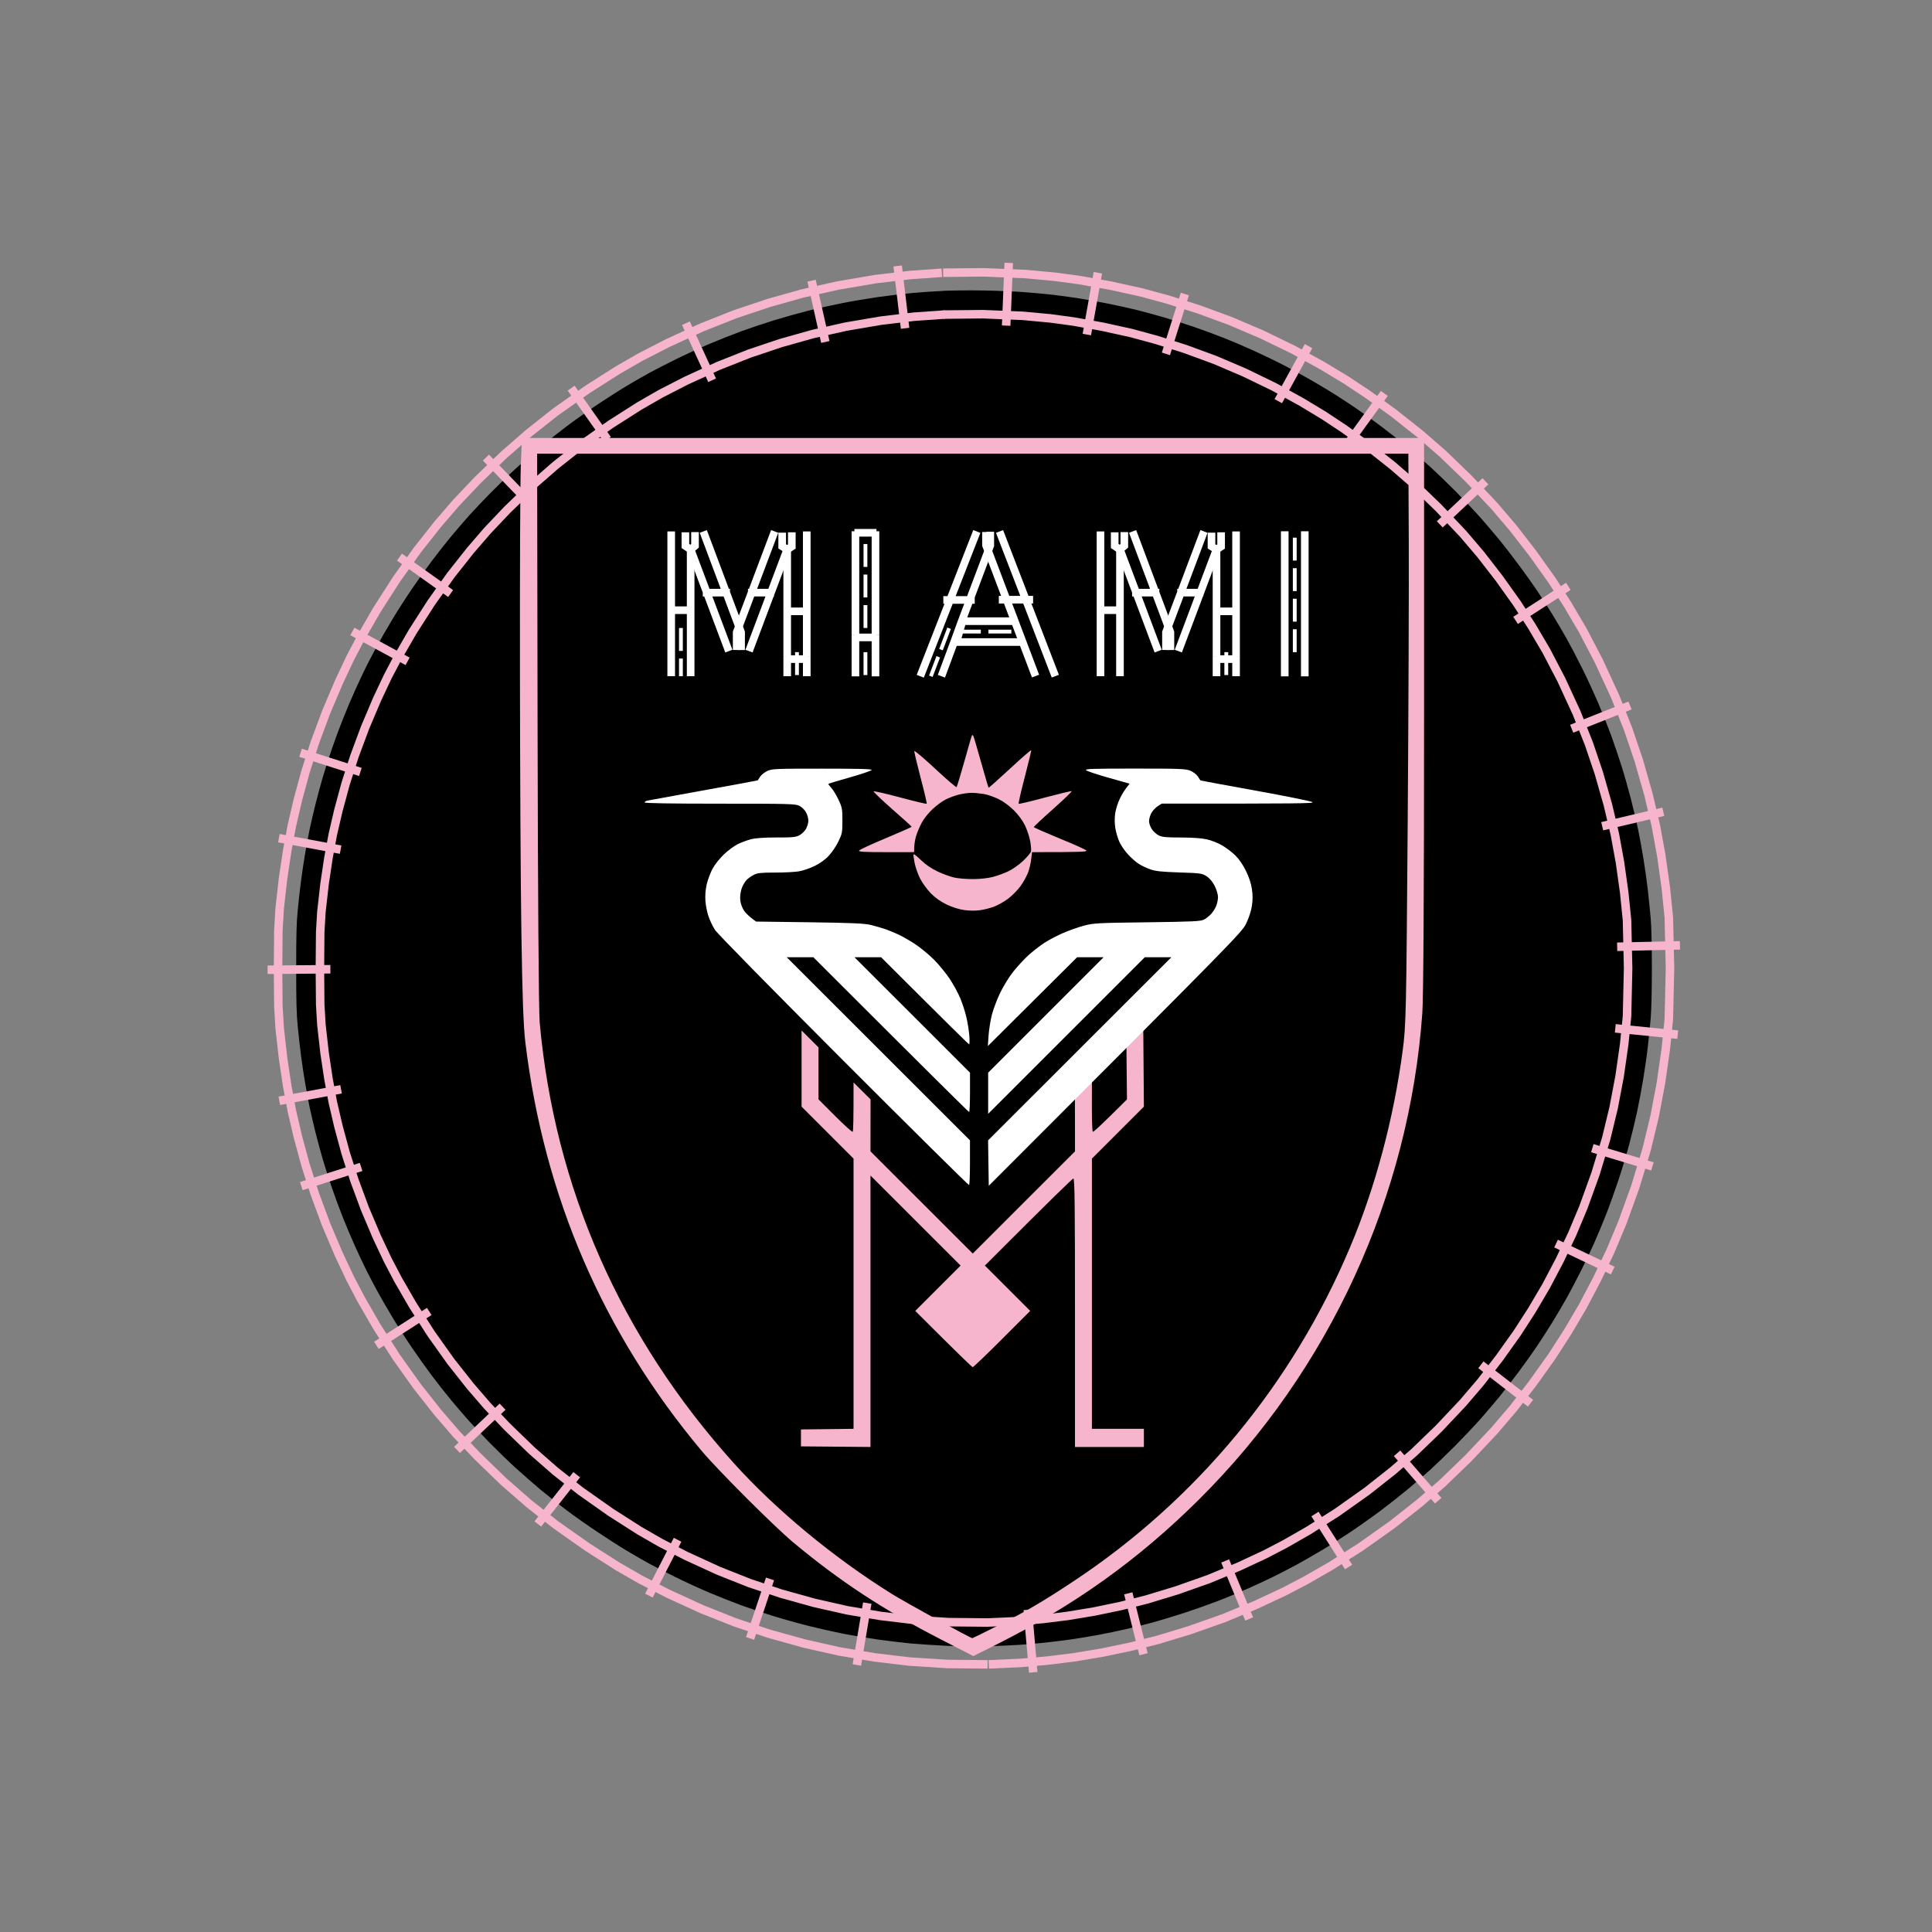 <?xml version="1.0" encoding="UTF-8" standalone="no"?>
<svg
   viewBox="0 0 226.772 226.772"
   width="60mm"
   height="60mm"
   version="1.1"
   id="svg35"
   sodipodi:docname="1inter-miami-7mil-puntadas-logo.svg"
   inkscape:export-filename="Inter_Miami_CF_logo.png"
   inkscape:export-xdpi="96"
   inkscape:export-ydpi="96"
   inkscape:version="1.3.2 (1:1.3.2+202311252150+091e20ef0f)"
   xmlns:inkscape="http://www.inkscape.org/namespaces/inkscape"
   xmlns:sodipodi="http://sodipodi.sourceforge.net/DTD/sodipodi-0.dtd"
   xmlns="http://www.w3.org/2000/svg"
   xmlns:svg="http://www.w3.org/2000/svg"
   xmlns:inkstitch="http://inkstitch.org/namespace">
  <rect x="0" y="0" width="226.772" height="226.772" fill="#808080" stroke="none"/>
  <sodipodi:namedview
     id="namedview35"
     pagecolor="#ffffff"
     bordercolor="#666666"
     borderopacity="1.0"
     inkscape:showpageshadow="2"
     inkscape:pageopacity="0.0"
     inkscape:pagecheckerboard="0"
     inkscape:deskcolor="#d1d1d1"
     inkscape:zoom="3.264"
     inkscape:cx="87.928922"
     inkscape:cy="128.06373"
     inkscape:window-width="1848"
     inkscape:window-height="1016"
     inkscape:window-x="72"
     inkscape:window-y="27"
     inkscape:window-maximized="1"
     inkscape:current-layer="g35"
     inkscape:document-units="mm" />
  <defs
     id="defs35">
    <inkscape:path-effect
       effect="bend_path"
       id="path-effect61"
       is_visible="true"
       lpeversion="1"
       bendpath="m 149.925,187.244 c -16.614,-24.886 -26.82,-51.267 -27.785,-75.881 -0.688,-17.56 4.806,-34.897 9.296,-47.071 18.741,-50.818 85.457,-74.139 109.213,-72.299 19.807,1.534 58.33,6.489 80.585,30.822 10.144,11.091 25.308,31.272 31.714,56.718 4.915,19.523 -1.761,87.841 -20.224,109.174"
       prop_scale="1"
       scale_y_rel="false"
       vertical="false"
       hide_knot="false"
       bendpath-nodetypes="csssssc" />
    <inkscape:path-effect
       effect="bend_path"
       id="path-effect9"
       is_visible="true"
       lpeversion="1"
       bendpath="M -4.044,-14.956 C 36.174,-3.91 57.157,-4.179 93.15,-16.425"
       prop_scale="1"
       scale_y_rel="false"
       vertical="false"
       hide_knot="false"
       bendpath-nodetypes="cc" />
  </defs>
  <style
     id="style1">
		tspan { white-space:pre }
		.shp0 { fill: #f6b4cd } 
		.shp1 { fill: #000100 } 
		.shp2 { fill: #ffffff } 
	</style>
  <g
     id="g35">
    <path
       class="shp1"
       d="m 90.253,89.873 v 0.636 h 2.409 v -1.272 h -2.409 m 45.44,0.636 v 0.636 h 2.409 v -1.272 h -2.409"
       id="path24"
       style="fill:#000100;stroke-width:0.896" />
    <path
       class="shp1"
       d="m 110.725,34.468 c -1.008,0.046 -2.647,0.165 -3.655,0.257 -1.001,0.092 -2.799,0.303 -3.991,0.474 -1.192,0.171 -3.122,0.494 -4.281,0.731 -1.166,0.231 -2.964,0.632 -3.991,0.896 -1.034,0.263 -2.773,0.751 -3.866,1.087 -1.093,0.336 -2.806,0.909 -3.813,1.278 -1.001,0.369 -2.694,1.041 -3.754,1.488 -1.067,0.448 -2.825,1.258 -3.919,1.798 -1.093,0.54 -2.503,1.264 -3.128,1.607 -0.632,0.349 -1.785,1.008 -2.562,1.475 -0.777,0.461 -2.325,1.449 -3.444,2.193 -1.12,0.751 -2.766,1.91 -3.655,2.582 -0.889,0.672 -2.252,1.752 -3.029,2.397 -0.771,0.645 -2.061,1.772 -2.871,2.503 -0.803,0.731 -2.14,2.028 -2.977,2.878 -0.83,0.85 -1.916,1.996 -2.41,2.542 -0.494,0.547 -1.423,1.627 -2.068,2.397 -0.652,0.777 -1.706,2.114 -2.351,2.977 -0.645,0.856 -1.719,2.364 -2.377,3.339 -0.665,0.975 -1.673,2.549 -2.239,3.49 -0.573,0.948 -1.37,2.338 -1.778,3.082 -0.402,0.744 -0.968,1.824 -1.258,2.397 -0.29,0.573 -0.863,1.798 -1.278,2.713 -0.421,0.922 -1.08,2.47 -1.462,3.444 -0.389,0.975 -0.975,2.549 -1.297,3.497 -0.329,0.942 -0.797,2.424 -1.054,3.286 -0.25,0.856 -0.645,2.312 -0.876,3.234 -0.224,0.915 -0.533,2.233 -0.678,2.918 -0.138,0.692 -0.382,1.982 -0.533,2.871 -0.151,0.889 -0.362,2.298 -0.468,3.128 -0.112,0.836 -0.283,2.358 -0.382,3.392 -0.151,1.508 -0.184,2.871 -0.184,6.836 0,3.965 0.033,5.328 0.184,6.836 0.099,1.034 0.27,2.555 0.382,3.392 0.105,0.83 0.316,2.239 0.468,3.128 0.151,0.889 0.395,2.18 0.533,2.871 0.145,0.685 0.454,2.002 0.678,2.917 0.231,0.922 0.626,2.377 0.876,3.234 0.257,0.863 0.724,2.345 1.054,3.286 0.323,0.948 0.896,2.496 1.271,3.444 0.375,0.948 1.034,2.496 1.462,3.444 0.428,0.948 1.014,2.193 1.304,2.766 0.29,0.573 0.856,1.653 1.258,2.397 0.408,0.744 1.205,2.134 1.778,3.082 0.566,0.942 1.574,2.516 2.239,3.49 0.659,0.975 1.732,2.483 2.377,3.339 0.645,0.863 1.699,2.2 2.351,2.977 0.645,0.771 1.574,1.851 2.068,2.397 0.494,0.547 1.581,1.693 2.41,2.542 0.836,0.85 2.173,2.147 2.977,2.878 0.81,0.731 2.101,1.857 2.871,2.509 0.777,0.645 2.14,1.719 3.029,2.391 0.889,0.672 2.536,1.831 3.655,2.575 1.12,0.751 2.667,1.739 3.444,2.2 0.777,0.468 1.93,1.126 2.562,1.475 0.626,0.342 2.035,1.067 3.128,1.607 1.093,0.54 2.852,1.35 3.919,1.798 1.06,0.448 2.753,1.12 3.754,1.488 1.008,0.369 2.72,0.942 3.813,1.278 1.093,0.336 2.924,0.85 4.07,1.133 1.153,0.29 2.937,0.692 3.971,0.896 1.034,0.204 2.865,0.507 4.07,0.685 1.205,0.171 2.97,0.382 3.912,0.468 0.948,0.086 2.878,0.211 4.281,0.277 1.409,0.066 3.523,0.086 4.702,0.046 1.172,-0.033 2.845,-0.112 3.701,-0.165 0.863,-0.059 2.226,-0.178 3.029,-0.263 0.803,-0.086 2.147,-0.25 2.977,-0.369 0.83,-0.119 2.266,-0.356 3.188,-0.527 0.915,-0.171 2.371,-0.474 3.234,-0.672 0.863,-0.198 2.272,-0.547 3.135,-0.784 0.856,-0.231 2.503,-0.731 3.649,-1.106 1.153,-0.375 2.891,-0.988 3.866,-1.363 0.975,-0.369 2.641,-1.067 3.708,-1.534 1.06,-0.474 2.47,-1.133 3.128,-1.462 0.665,-0.329 1.765,-0.909 2.457,-1.278 0.692,-0.375 1.982,-1.12 2.871,-1.646 0.889,-0.527 2.437,-1.515 3.444,-2.186 1.008,-0.672 2.628,-1.824 3.602,-2.555 0.975,-0.738 2.384,-1.851 3.128,-2.47 0.744,-0.626 1.897,-1.62 2.562,-2.219 0.659,-0.599 1.996,-1.89 2.977,-2.871 0.975,-0.988 2.312,-2.397 2.964,-3.141 0.652,-0.744 1.614,-1.87 2.134,-2.503 0.514,-0.626 1.534,-1.943 2.259,-2.918 0.731,-0.975 1.699,-2.338 2.16,-3.029 0.461,-0.685 1.264,-1.93 1.778,-2.759 0.514,-0.836 1.291,-2.147 1.725,-2.924 0.428,-0.777 1.172,-2.186 1.646,-3.128 0.474,-0.948 1.159,-2.377 1.515,-3.181 0.362,-0.803 0.968,-2.259 1.357,-3.24 0.389,-0.975 1.047,-2.806 1.469,-4.063 0.421,-1.264 1.001,-3.188 1.297,-4.281 0.29,-1.093 0.692,-2.759 0.896,-3.701 0.204,-0.948 0.533,-2.661 0.724,-3.813 0.191,-1.146 0.448,-2.904 0.56,-3.912 0.112,-1.001 0.27,-2.529 0.342,-3.392 0.079,-0.942 0.132,-3.234 0.132,-5.789 0,-2.555 -0.053,-4.847 -0.132,-5.789 -0.072,-0.863 -0.231,-2.391 -0.342,-3.392 -0.119,-1.008 -0.349,-2.647 -0.514,-3.655 -0.165,-1.001 -0.441,-2.529 -0.619,-3.392 -0.178,-0.856 -0.56,-2.463 -0.843,-3.57 -0.283,-1.106 -0.777,-2.845 -1.1,-3.859 -0.323,-1.021 -0.869,-2.628 -1.212,-3.576 -0.349,-0.948 -1.014,-2.615 -1.475,-3.701 -0.468,-1.093 -1.297,-2.898 -1.851,-4.017 -0.553,-1.12 -1.376,-2.694 -1.824,-3.497 -0.448,-0.803 -1.238,-2.14 -1.752,-2.977 -0.514,-0.83 -1.317,-2.075 -1.778,-2.759 -0.461,-0.692 -1.429,-2.055 -2.16,-3.029 -0.724,-0.975 -1.745,-2.292 -2.259,-2.918 -0.52,-0.632 -1.482,-1.758 -2.134,-2.503 -0.652,-0.744 -1.989,-2.154 -2.964,-3.141 -0.981,-0.981 -2.318,-2.272 -2.977,-2.871 -0.665,-0.599 -1.818,-1.594 -2.562,-2.219 -0.744,-0.619 -2.081,-1.679 -2.97,-2.351 -0.889,-0.672 -2.206,-1.62 -2.924,-2.114 -0.718,-0.494 -1.824,-1.225 -2.457,-1.627 -0.632,-0.402 -1.851,-1.139 -2.713,-1.64 -0.863,-0.507 -2.364,-1.33 -3.339,-1.837 -0.975,-0.507 -2.601,-1.291 -3.602,-1.745 -1.008,-0.461 -2.601,-1.139 -3.55,-1.515 -0.948,-0.375 -2.568,-0.975 -3.602,-1.324 -1.034,-0.349 -2.608,-0.85 -3.497,-1.106 -0.889,-0.257 -2.252,-0.632 -3.029,-0.823 -0.777,-0.198 -2.351,-0.54 -3.497,-0.771 -1.146,-0.231 -2.72,-0.514 -3.497,-0.626 -0.777,-0.119 -2.042,-0.29 -2.819,-0.382 -0.777,-0.092 -2.279,-0.231 -3.339,-0.31 -1.067,-0.079 -3.227,-0.171 -4.808,-0.198 -1.574,-0.026 -3.688,-0.007 -4.696,0.046 z"
       id="path2"
       style="fill:#000000;stroke:#000000;stroke-width:0.659;stroke-opacity:1" />
    <path
       class="shp0"
       d="m 114.079,86.326 c -0.045,0.081 -0.439,1.451 -0.887,3.054 -0.448,1.594 -0.86,2.947 -0.914,3.01 -0.045,0.054 -1.173,-0.914 -2.499,-2.15 -1.335,-1.236 -2.436,-2.177 -2.463,-2.087 -0.018,0.09 0.314,1.505 0.743,3.144 0.439,1.639 0.752,3.01 0.717,3.045 -0.045,0.045 -1.451,-0.296 -3.126,-0.743 -1.675,-0.448 -3.072,-0.77 -3.108,-0.708 -0.036,0.054 0.958,1.003 2.195,2.096 1.245,1.084 2.266,2.015 2.266,2.051 0.009,0.045 -1.361,0.645 -3.045,1.353 -1.684,0.699 -3.09,1.353 -3.126,1.451 -0.054,0.143 0.636,0.179 3.198,0.179 h 3.26 c 0,-0.824 0.099,-1.415 0.224,-1.845 0.125,-0.43 0.43,-1.155 0.681,-1.621 0.26,-0.475 0.806,-1.164 1.299,-1.612 0.466,-0.43 1.155,-0.932 1.523,-1.111 0.376,-0.188 1.048,-0.439 1.496,-0.555 0.448,-0.116 1.138,-0.215 1.523,-0.215 0.394,0 1.066,0.072 1.496,0.143 0.43,0.081 1.191,0.349 1.702,0.6 0.555,0.278 1.263,0.797 1.782,1.317 0.537,0.537 1.021,1.2 1.299,1.774 0.242,0.511 0.52,1.344 0.609,1.845 0.09,0.511 0.134,1.057 0.09,1.209 -0.036,0.152 -0.457,0.654 -0.932,1.102 -0.484,0.457 -1.245,0.994 -1.747,1.227 -0.493,0.233 -1.308,0.528 -1.809,0.654 -0.537,0.143 -1.496,0.251 -2.275,0.251 -0.743,0.009 -1.729,-0.072 -2.203,-0.17 -0.466,-0.099 -1.361,-0.421 -1.988,-0.717 -0.752,-0.358 -1.406,-0.806 -1.953,-1.335 -0.448,-0.439 -0.842,-0.752 -0.878,-0.69 -0.036,0.054 0.027,0.52 0.125,1.03 0.107,0.502 0.394,1.335 0.654,1.836 0.26,0.511 0.824,1.29 1.263,1.729 0.52,0.528 1.147,0.967 1.854,1.308 0.663,0.314 1.451,0.564 2.06,0.645 0.6,0.09 1.335,0.09 1.845,0.018 0.466,-0.063 1.2,-0.251 1.63,-0.412 0.43,-0.152 1.164,-0.573 1.639,-0.914 0.466,-0.349 1.129,-1.012 1.46,-1.469 0.34,-0.457 0.743,-1.182 0.905,-1.612 0.161,-0.43 0.331,-1.147 0.376,-1.594 l 0.099,-0.815 c 5.759,0 6.44,-0.036 6.386,-0.179 -0.045,-0.099 -1.451,-0.734 -3.126,-1.415 -1.675,-0.69 -3.054,-1.29 -3.054,-1.353 0,-0.054 1.021,-1.012 2.275,-2.123 1.254,-1.12 2.23,-2.051 2.168,-2.087 -0.063,-0.036 -1.46,0.305 -3.117,0.743 -1.657,0.448 -3.054,0.779 -3.099,0.734 -0.054,-0.036 0.269,-1.442 0.708,-3.117 0.439,-1.684 0.779,-3.099 0.761,-3.162 -0.027,-0.063 -1.147,0.914 -2.499,2.168 -1.344,1.245 -2.472,2.248 -2.499,2.23 -0.036,-0.018 -0.421,-1.344 -0.869,-2.938 -0.448,-1.603 -0.86,-3.01 -0.923,-3.126 -0.054,-0.116 -0.134,-0.152 -0.17,-0.072 z"
       id="path22"
       style="fill:#f6b4cd;stroke-width:0.896" />
    <path
       class="shp0"
       d="m 133.211,121.806 -0.994,1.003 0.063,6.234 c -3.028,3.028 -3.95,3.861 -4.013,3.798 -0.063,-0.063 -0.107,-1.415 -0.107,-3.019 l 0.009,-2.911 -1.997,1.988 0.009,6.243 -12.003,11.994 -12.003,-11.994 0.009,-6.1 -1.997,-1.988 c 0.009,4.398 -0.036,5.724 -0.099,5.786 -0.063,0.063 -0.985,-0.77 -2.06,-1.845 l -1.953,-1.953 v -6.1 l -1.988,-1.988 v 8.939 l 6.1,6.1 v 31.717 l -6.172,0.072 v 1.988 l 8.16,0.072 v -31.861 l 10.578,10.569 -5.321,5.321 c 5.115,5.115 6.664,6.601 6.745,6.601 0.081,0 1.63,-1.487 3.44,-3.296 l 3.305,-3.305 -5.321,-5.321 c 7.909,-7.918 10.292,-10.22 10.39,-10.22 0.152,0 0.188,3.063 0.188,15.756 v 15.756 h 8.088 v -2.132 h -6.1 v -31.717 l 6.1,-6.1 -0.072,-9.083"
       id="path28"
       style="fill:#f6b4cd;stroke-width:0.896" />
    <path
       style="fill:#f6b4cd;fill-opacity:1;stroke-width:0;stroke-linejoin:bevel;stroke-miterlimit:0"
       d="m 110.381,192.399 c -6.682,-3.433 -11.819,-6.81 -17.257,-11.343 -2.243,-1.869 -8.905,-8.53 -10.799,-10.795 -11.548,-13.815 -18.449,-29.798 -20.652,-47.833 -0.235,-1.925 -0.361,-5.371 -0.476,-13.001 -0.192,-12.775 -0.233,-50.788 -0.06,-54.964 l 0.127,-3.056 h 52.944 52.944 v 32.321 c 0,20.654 -0.074,33.35 -0.204,35.171 -1.538,21.49 -10.918,41.913 -26.238,57.131 -7.083,7.035 -14.612,12.421 -23.802,17.024 l -2.659,1.332 z m 6.151,-1.291 c 3.841,-1.926 5.7,-3.006 9.482,-5.511 14.438,-9.561 25.708,-23.178 32.464,-39.227 2.957,-7.024 5.101,-15.045 6.166,-23.069 0.391,-2.946 0.421,-4.312 0.586,-26.681 0.096,-12.967 0.153,-28.03 0.126,-33.473 l -0.048,-9.896 H 114.177 63.046 l 0.054,32.309 c 0.032,19.255 0.132,33.171 0.246,34.443 1.744,19.391 9.494,36.981 22.802,51.753 4.918,5.459 11.703,11.074 18.521,15.327 1.602,1 9.233,5.194 9.463,5.201 0.028,8.9e-4 1.108,-0.528 2.4,-1.176 z"
       id="path38" />
    <path
       id="path1"
       style="stroke:#f6b4cd;stroke-width:1px;fill:none"
       d="M110.552,32.018 106.838,32.279 102.727,32.767 98.322,33.519 94.205,34.443 90.218,35.564 86.284,36.882 82.408,38.419 78.381,40.267 75.152,41.925 72.492,43.457 68.952,45.711 65.194,48.365 62.066,50.841 59.103,53.423 56.042,56.382 53.555,59.005 51.415,61.486 48.993,64.553 46.545,67.99 44.243,71.579 42.411,74.754 41.106,77.242 39.785,80.046 38.283,83.586 36.946,87.188 35.859,90.581 34.956,93.911 34.255,96.926 33.704,99.894 33.224,103.109 32.829,106.609 32.673,109.233 32.637,113.656 32.673,118.078 32.829,120.703 33.224,124.203 33.704,127.418 34.255,130.386 34.956,133.4 35.859,136.731 36.946,140.121 38.255,143.671 39.759,147.214 41.106,150.07 42.411,152.558 44.243,155.733 46.545,159.322 48.993,162.759 51.415,165.825 53.555,168.307 56.042,170.929 59.102,173.888 62.066,176.478 65.196,178.948 68.952,181.594 72.49,183.854 75.152,185.386 78.381,187.045 82.408,188.893 86.284,190.43 90.221,191.749 94.411,192.915 98.508,193.839 102.702,194.545 106.739,195.027 111.153,195.312 115.923,195.359  M110.897,36.919 107.301,37.172 103.43,37.632 99.274,38.341 95.408,39.209 91.664,40.261 87.971,41.499 84.339,42.939 80.529,44.687 77.502,46.242 75.038,47.66 71.69,49.793 68.138,52.302 65.206,54.621 62.427,57.044 59.534,59.84 57.2,62.302 55.205,64.615 52.924,67.502 50.617,70.743 48.441,74.135 46.716,77.124 45.506,79.431 44.271,82.053 42.85,85.402 41.591,88.794 40.572,91.974 39.722,95.111 39.066,97.931 38.551,100.706 38.096,103.747 37.726,107.031 37.585,109.4 37.55,113.656 37.585,117.912 37.726,120.281 38.096,123.564 38.551,126.606 39.066,129.381 39.722,132.201 40.572,135.338 41.592,138.52 42.824,141.859 44.245,145.205 45.506,147.88 46.716,150.188 48.441,153.177 50.617,156.569 52.924,159.81 55.205,162.697 57.2,165.01 59.534,167.471 62.428,170.269 65.206,172.697 68.135,175.008 71.69,177.513 75.04,179.652 77.502,181.07 80.529,182.625 84.339,184.373 87.971,185.813 91.661,187.049 95.611,188.149 99.457,189.016 103.402,189.68 107.189,190.133 111.336,190.401 115.971,190.446  M105.366,31.217 106.236,38.535  M95.26,32.948 96.874,40.139  M80.512,37.937 83.586,44.636  M67.04,45.558 71.292,51.578  M57.038,53.711 62.161,59.009  M46.888,65.391 52.892,69.666  M41.362,74.117 47.844,77.625  M35.281,88.359 42.299,90.609  M32.736,98.381 39.982,99.728  M31.41,113.827 38.779,113.767  M32.787,129.207 40.033,127.861  M35.367,139.222 42.385,136.971  M44.182,157.912 50.385,153.933  M53.641,170.183 58.99,165.112  M63.127,178.88 67.693,173.095  M76.165,187.288 79.533,180.732  M88.041,192.314 90.383,185.326  M100.574,195.432 101.797,188.164  "
       inkstitch:satin_column="true" />
    <path
       id="path3"
       style="stroke:#f6b4cd;stroke-width:1px;fill:none"
       d="M116.056,195.357 119.809,195.19 122.935,194.918 126.006,194.538 129.292,193.994 132.624,193.302 135.865,192.492 139.624,191.352 143.604,189.949 147.423,188.368 150.648,186.861 153.196,185.536 156.159,183.837 159.703,181.587 163.408,178.959 166.63,176.415 169.284,174.116 172.35,171.159 175.395,167.93 177.607,165.337 179.931,162.335 182.153,159.219 183.988,156.371 185.769,153.353 187.466,150.129 189.027,146.85 190.43,143.499 191.941,139.318 193.278,134.909 194.204,131.08 194.951,127.152 195.526,123.134 195.883,119.596 196.018,113.656 195.883,107.715 195.526,104.181 194.998,100.429 194.359,96.925 193.489,93.24 192.357,89.268 191.105,85.574 189.582,81.753 187.679,77.622 185.798,74.016 183.989,70.942 182.153,68.093 179.931,64.977 177.607,61.975 175.395,59.381 172.35,56.153 169.284,53.196 166.631,50.898 163.576,48.479 160.568,46.304 158.027,44.622 155.228,42.93 151.789,41.038 148.077,39.239 144.415,37.677 140.701,36.312 137.102,35.173 133.966,34.321 130.363,33.527 126.767,32.884 123.845,32.488 120.392,32.168 115.459,31.965 110.7,32.012  M115.838,190.448 119.487,190.286 122.42,190.031 125.303,189.674 128.392,189.163 131.528,188.512 134.556,187.755 138.094,186.682 141.846,185.359 145.442,183.87 148.474,182.454 150.839,181.223 153.619,179.629 156.963,177.506 160.463,175.024 163.498,172.628 165.967,170.489 168.855,167.703 171.737,164.649 173.793,162.237 175.987,159.404 178.085,156.461 179.806,153.79 181.476,150.959 183.072,147.927 184.54,144.844 185.851,141.715 187.277,137.769 188.535,133.617 189.4,130.043 190.103,126.345 190.647,122.539 190.975,119.293 191.103,113.656 190.975,108.019 190.647,104.77 190.147,101.212 189.548,97.932 188.733,94.478 187.665,90.731 186.493,87.273 185.066,83.692 183.267,79.788 181.5,76.4 179.805,73.52 178.085,70.851 175.987,67.908 173.793,65.075 171.737,62.663 168.855,59.609 165.967,56.823 163.496,54.682 160.611,52.398 157.771,50.345 155.399,48.774 152.772,47.187 149.532,45.404 146.04,43.712 142.602,42.245 139.112,40.963 135.716,39.888 132.793,39.094 129.402,38.347 126.004,37.739 123.288,37.371 120.064,37.072 115.382,36.879 110.749,36.925  M121.277,196.295 120.639,188.953  M134.22,194.169 132.433,187.019  M146.624,190.028 143.806,183.218  M158.298,183.934 154.348,177.711  M168.811,176.151 163.985,170.581  M179.649,164.706 173.821,160.194  M189.299,149.136 182.645,145.967  M193.956,136.907 186.903,134.769  M196.931,121.444 189.598,120.704  M197.185,110.962 189.817,111.129  M195.234,95.286 188.061,96.98  M191.325,82.808 184.479,85.537  M184.087,68.826 177.892,72.818  M174.358,56.492 168.997,61.549  M162.487,46.176 158.169,52.149  M153.593,40.628 150.04,47.085  M139.074,34.509 136.85,41.535  M128.868,32.012 127.57,39.267  M118.402,30.857 118.1,38.221  "
       inkstitch:satin_column="true" />
    <path
       class="shp2"
       d="m 90.065,90.491 c -0.314,0.152 -0.699,0.448 -0.842,0.672 -0.152,0.224 -0.278,0.421 -0.278,0.43 -0.009,0.018 -2.857,0.546 -6.333,1.173 -3.475,0.627 -6.458,1.173 -6.637,1.209 -0.17,0.045 -0.314,0.134 -0.314,0.215 0,0.09 3.036,0.143 8.841,0.143 8.124,0 8.877,0.018 9.324,0.251 0.278,0.134 0.618,0.466 0.77,0.743 0.161,0.269 0.287,0.717 0.287,0.994 0,0.269 -0.125,0.708 -0.278,0.976 -0.152,0.26 -0.502,0.6 -0.77,0.743 -0.421,0.224 -0.824,0.269 -2.696,0.26 -1.514,0 -2.463,0.072 -3.019,0.215 -0.448,0.116 -1.155,0.385 -1.568,0.591 -0.403,0.206 -1.129,0.743 -1.594,1.191 -0.466,0.448 -1.057,1.182 -1.308,1.648 -0.251,0.457 -0.555,1.272 -0.69,1.818 -0.152,0.663 -0.206,1.326 -0.161,1.988 0.045,0.546 0.206,1.379 0.376,1.845 0.161,0.466 0.502,1.173 0.752,1.559 0.26,0.412 6.718,6.987 15.084,15.362 8.044,8.053 14.681,14.618 14.735,14.582 0.063,-0.036 0.107,-1.236 0.107,-2.66 v -2.589 L 92.34,112.356 h 3.126 c 14.09,14.081 18.228,18.165 18.282,18.165 0.063,0 0.107,-1.039 0.107,-2.311 v -2.302 l -13.561,-13.552 h 3.126 c 7.927,7.918 10.274,10.22 10.328,10.22 0.063,0 0.072,-0.466 0.027,-1.03 -0.045,-0.564 -0.197,-1.541 -0.349,-2.168 -0.143,-0.627 -0.466,-1.612 -0.708,-2.195 -0.242,-0.591 -0.797,-1.612 -1.236,-2.275 -0.439,-0.663 -1.281,-1.693 -1.872,-2.284 -0.591,-0.591 -1.585,-1.406 -2.212,-1.818 -0.627,-0.403 -1.487,-0.905 -1.917,-1.102 -0.43,-0.206 -1.138,-0.493 -1.568,-0.645 -0.43,-0.143 -1.191,-0.367 -1.702,-0.493 -0.734,-0.179 -2.186,-0.242 -7.193,-0.314 l -6.27,-0.081 c -0.941,-0.663 -1.361,-1.138 -1.541,-1.496 -0.215,-0.412 -0.34,-0.878 -0.331,-1.308 0,-0.376 0.099,-0.914 0.224,-1.209 0.116,-0.296 0.358,-0.681 0.528,-0.869 0.17,-0.179 0.555,-0.448 0.842,-0.6 0.448,-0.224 0.851,-0.269 2.49,-0.269 1.075,0 2.338,-0.063 2.804,-0.143 0.466,-0.072 1.299,-0.358 1.845,-0.627 0.627,-0.305 1.245,-0.743 1.666,-1.2 0.376,-0.403 0.887,-1.155 1.138,-1.684 0.43,-0.896 0.466,-1.057 0.466,-2.445 0,-1.397 -0.036,-1.559 -0.475,-2.49 -0.26,-0.546 -0.645,-1.164 -0.851,-1.379 -0.206,-0.215 -0.349,-0.412 -0.314,-0.448 0.045,-0.036 1.191,-0.385 2.562,-0.77 1.361,-0.385 2.499,-0.779 2.517,-0.86 0.027,-0.116 -1.648,-0.152 -5.822,-0.152 -5.446,0 -5.894,0.018 -6.431,0.269 z m 37.423,-0.081 c 0.116,0.107 1.317,0.511 2.66,0.887 l 2.445,0.69 c -0.555,0.663 -0.905,1.236 -1.129,1.711 -0.233,0.466 -0.475,1.227 -0.555,1.702 -0.09,0.564 -0.09,1.164 0,1.774 0.081,0.502 0.296,1.254 0.493,1.666 0.188,0.412 0.645,1.075 1.021,1.469 0.367,0.403 0.932,0.896 1.245,1.093 0.305,0.197 0.914,0.484 1.344,0.636 0.627,0.224 1.317,0.296 3.422,0.367 2.517,0.081 2.66,0.107 3.198,0.448 0.358,0.242 0.69,0.636 0.949,1.138 0.215,0.439 0.385,1.003 0.385,1.308 0,0.287 -0.099,0.77 -0.224,1.066 -0.116,0.287 -0.394,0.708 -0.6,0.932 -0.215,0.224 -0.573,0.511 -0.806,0.636 -0.376,0.206 -1.218,0.251 -6.673,0.322 -5.93,0.072 -6.315,0.099 -7.461,0.403 -0.663,0.179 -1.747,0.564 -2.409,0.851 -0.663,0.287 -1.657,0.806 -2.203,1.155 -0.546,0.358 -1.406,1.03 -1.908,1.487 -0.502,0.466 -1.29,1.326 -1.756,1.908 -0.466,0.582 -1.155,1.702 -1.532,2.481 -0.376,0.779 -0.815,1.962 -0.985,2.624 -0.161,0.663 -0.331,1.756 -0.376,2.418 l -0.081,1.2 10.48,-10.426 h 3.108 l -13.552,13.552 v 4.828 l 18.389,-18.38 h 3.117 l -21.515,21.497 0.081,5.33 c 29.299,-29.317 29.729,-29.765 30.222,-30.804 0.305,-0.627 0.573,-1.46 0.663,-2.051 0.107,-0.708 0.107,-1.29 0,-1.988 -0.09,-0.627 -0.349,-1.415 -0.708,-2.132 -0.34,-0.708 -0.815,-1.388 -1.236,-1.8 -0.376,-0.367 -1.066,-0.896 -1.541,-1.173 -0.466,-0.278 -1.281,-0.6 -1.809,-0.717 -0.609,-0.134 -1.711,-0.215 -3.054,-0.215 -1.711,0 -2.177,-0.045 -2.589,-0.242 -0.269,-0.134 -0.636,-0.475 -0.815,-0.743 -0.179,-0.278 -0.322,-0.69 -0.322,-0.923 0,-0.242 0.116,-0.654 0.251,-0.923 0.134,-0.269 0.475,-0.645 0.743,-0.824 l 0.502,-0.322 c 16.168,0.009 17.852,-0.018 17.699,-0.17 -0.099,-0.099 -3.099,-0.708 -6.673,-1.353 -3.565,-0.645 -6.485,-1.182 -6.494,-1.2 -0.009,-0.018 -0.143,-0.224 -0.296,-0.466 -0.161,-0.233 -0.555,-0.537 -0.878,-0.672 -0.528,-0.224 -1.2,-0.251 -6.521,-0.251 -5.043,0 -5.894,0.027 -5.715,0.197 z"
       id="path23"
       style="fill:#ffffff;stroke-width:0.896"
       sodipodi:nodetypes="cccscssccscccccscccccccscccsscccssccsscccccccccccsccccscscccsccccccccccccccscccccsccssccccccccccccccccccsccssccscsccsc" />
    <g
       inkscape:label="Letras de Ink/Stitch"
       id="g9962"
       inkstitch:lettering="{&quot;text&quot;: &quot;MIAMI\n&quot;, &quot;back_and_forth&quot;: false, &quot;font&quot;: &quot;small_font&quot;, &quot;scale&quot;: 100, &quot;trim_option&quot;: 0, &quot;use_trim_symbols&quot;: false}"
       transform="matrix(0.896 0 0 0.896 78.451 79.356)"
       style="fill:none;fill-opacity:1;stroke:#ffffff;stroke-opacity:1">
      <g
         inkscape:label="MIAMI"
         id="g6570"
         style="fill:none;fill-opacity:1;stroke:#ffffff;stroke-opacity:1">
        <g
           id="g2"
           inkscape:label="M"
           style="fill:none;fill-opacity:1;stroke:#ffffff;stroke-opacity:1">
          <path
             d="m 1.645,-6.298 v 0.269 1.512 1.377 0 0.135 1.512 1.512"
             style="font-style:normal;font-variant:normal;font-weight:normal;font-stretch:normal;font-size:106.667px;line-height:100%;font-family:sans-serif;-inkscape-font-specification:sans-serif;font-variant-ligatures:normal;font-variant-position:normal;font-variant-caps:normal;font-variant-numeric:normal;font-variant-alternates:normal;font-feature-settings:normal;text-indent:0;text-align:start;text-decoration:none;text-decoration-line:none;text-decoration-style:solid;text-decoration-color:#000000;letter-spacing:50px;word-spacing:0px;text-transform:none;writing-mode:lr-tb;direction:ltr;text-orientation:mixed;dominant-baseline:auto;baseline-shift:baseline;text-anchor:start;white-space:normal;shape-padding:0;fill:none;fill-opacity:1;stroke:#ffffff;stroke-width:0.5px;stroke-linecap:butt;stroke-linejoin:miter;stroke-miterlimit:4;stroke-dasharray:3, 1;stroke-dashoffset:0;stroke-opacity:1"
             inkstitch:running_stitch_length_mm="1.2"
             id="autosatinrun40"
             inkscape:label="AutoSatinar Puntada corriente 1" />
          <path
             d="m 2.919,0.018 v -16.601 l 0.572,-0.483 v -1.794 M 0.371,0.018 V -18.949 M 0,-8.629 h 3.152"
             style="font-style:normal;font-variant:normal;font-weight:normal;font-stretch:normal;font-size:106.667px;line-height:100%;font-family:sans-serif;-inkscape-font-specification:sans-serif;font-variant-ligatures:normal;font-variant-position:normal;font-variant-caps:normal;font-variant-numeric:normal;font-variant-alternates:normal;font-feature-settings:normal;text-indent:0;text-align:start;text-decoration:none;text-decoration-line:none;text-decoration-style:solid;text-decoration-color:#000000;letter-spacing:50px;word-spacing:0px;text-transform:none;writing-mode:lr-tb;direction:ltr;text-orientation:mixed;dominant-baseline:auto;baseline-shift:baseline;text-anchor:start;white-space:normal;shape-padding:0;fill:none;fill-opacity:1;stroke:#ffffff;stroke-width:1px;stroke-linecap:butt;stroke-linejoin:miter;stroke-miterlimit:4;stroke-dasharray:none;stroke-dashoffset:0;stroke-opacity:1"
             id="autosatin67"
             inkscape:connector-curvature="0"
             sodipodi:nodetypes="cccccccc"
             inkstitch:zigzag_underlay="False"
             inkstitch:contour_underlay="False"
             inkstitch:center_walk_underlay_stitch_length_mm="1.2"
             inkstitch:center_walk_underlay="True"
             inkstitch:pull_compensation_mm="0.2"
             inkstitch:satin_column="True"
             inkstitch:zigzag_spacing_mm="0.4"
             inkstitch:fill_underlay="False"
             inkstitch:reverse_rails="none"
             inkscape:label="AutoSatinado 2" />
          <path
             d="m 2.23,-18.835 v 1.794 l 0.688,0.458 5.005,13.312 m -3.349,-15.678 4.953,13.208 v 2.325 m -5.019,-7.516 h 3.564"
             style="font-style:normal;font-variant:normal;font-weight:normal;font-stretch:normal;font-size:106.667px;line-height:100%;font-family:sans-serif;-inkscape-font-specification:sans-serif;font-variant-ligatures:normal;font-variant-position:normal;font-variant-caps:normal;font-variant-numeric:normal;font-variant-alternates:normal;font-feature-settings:normal;text-indent:0;text-align:start;text-decoration:none;text-decoration-line:none;text-decoration-style:solid;text-decoration-color:#000000;letter-spacing:50px;word-spacing:0px;text-transform:none;writing-mode:lr-tb;direction:ltr;text-orientation:mixed;dominant-baseline:auto;baseline-shift:baseline;text-anchor:start;white-space:normal;shape-padding:0;fill:none;fill-opacity:1;stroke:#ffffff;stroke-width:1px;stroke-linecap:butt;stroke-linejoin:miter;stroke-miterlimit:4;stroke-dasharray:none;stroke-dashoffset:0;stroke-opacity:1"
             id="autosatin68"
             inkscape:connector-curvature="0"
             inkstitch:zigzag_underlay="False"
             inkstitch:contour_underlay="False"
             inkstitch:center_walk_underlay_stitch_length_mm="1.2"
             inkstitch:center_walk_underlay="True"
             inkstitch:pull_compensation_mm="0.2"
             inkstitch:satin_column="True"
             inkstitch:zigzag_spacing_mm="0.4"
             inkstitch:fill_underlay="False"
             inkstitch:reverse_rails="none"
             inkscape:label="AutoSatinado 3" />
          <path
             d="m 10.563,-3.271 5.005,-13.312 0.603,-0.386 v -1.867 m -7.224,15.419 v -2.325 l 4.979,-13.208 m -3.5,8.017 h 3.418"
             style="font-style:normal;font-variant:normal;font-weight:normal;font-stretch:normal;font-size:106.667px;line-height:100%;font-family:sans-serif;-inkscape-font-specification:sans-serif;font-variant-ligatures:normal;font-variant-position:normal;font-variant-caps:normal;font-variant-numeric:normal;font-variant-alternates:normal;font-feature-settings:normal;text-indent:0;text-align:start;text-decoration:none;text-decoration-line:none;text-decoration-style:solid;text-decoration-color:#000000;letter-spacing:50px;word-spacing:0px;text-transform:none;writing-mode:lr-tb;direction:ltr;text-orientation:mixed;dominant-baseline:auto;baseline-shift:baseline;text-anchor:start;white-space:normal;shape-padding:0;fill:none;fill-opacity:1;stroke:#ffffff;stroke-width:1px;stroke-linecap:butt;stroke-linejoin:miter;stroke-miterlimit:4;stroke-dasharray:none;stroke-dashoffset:0;stroke-opacity:1"
             id="autosatin69"
             inkscape:connector-curvature="0"
             inkstitch:zigzag_underlay="False"
             inkstitch:contour_underlay="False"
             inkstitch:center_walk_underlay_stitch_length_mm="1.2"
             inkstitch:center_walk_underlay="True"
             inkstitch:pull_compensation_mm="0.2"
             inkstitch:satin_column="True"
             inkstitch:zigzag_spacing_mm="0.4"
             inkstitch:fill_underlay="False"
             inkstitch:reverse_rails="none"
             inkscape:label="AutoSatinado 4" />
          <path
             d="m 14.91,-18.787 v 1.794 l 0.658,0.41 10e-5,14.061 m 2.561,-16.427 V -2.522 M 15.201,-8.483 h 3.394"
             style="font-style:normal;font-variant:normal;font-weight:normal;font-stretch:normal;font-size:106.667px;line-height:100%;font-family:sans-serif;-inkscape-font-specification:sans-serif;font-variant-ligatures:normal;font-variant-position:normal;font-variant-caps:normal;font-variant-numeric:normal;font-variant-alternates:normal;font-feature-settings:normal;text-indent:0;text-align:start;text-decoration:none;text-decoration-line:none;text-decoration-style:solid;text-decoration-color:#000000;letter-spacing:50px;word-spacing:0px;text-transform:none;writing-mode:lr-tb;direction:ltr;text-orientation:mixed;dominant-baseline:auto;baseline-shift:baseline;text-anchor:start;white-space:normal;shape-padding:0;fill:none;fill-opacity:1;stroke:#ffffff;stroke-width:1px;stroke-linecap:butt;stroke-linejoin:miter;stroke-miterlimit:4;stroke-dasharray:none;stroke-dashoffset:0;stroke-opacity:1"
             id="autosatin70"
             inkscape:connector-curvature="0"
             sodipodi:nodetypes="cccccccc"
             inkstitch:zigzag_underlay="False"
             inkstitch:contour_underlay="False"
             inkstitch:center_walk_underlay_stitch_length_mm="1.2"
             inkstitch:center_walk_underlay="True"
             inkstitch:pull_compensation_mm="0.2"
             inkstitch:satin_column="True"
             inkstitch:zigzag_spacing_mm="0.4"
             inkstitch:fill_underlay="False"
             inkstitch:reverse_rails="none"
             inkscape:label="AutoSatinado 5" />
          <path
             d="m 16.848,-3.136 v 0.614 1.512 1.029"
             style="font-style:normal;font-variant:normal;font-weight:normal;font-stretch:normal;font-size:106.667px;line-height:100%;font-family:sans-serif;-inkscape-font-specification:sans-serif;font-variant-ligatures:normal;font-variant-position:normal;font-variant-caps:normal;font-variant-numeric:normal;font-variant-alternates:normal;font-feature-settings:normal;text-indent:0;text-align:start;text-decoration:none;text-decoration-line:none;text-decoration-style:solid;text-decoration-color:#000000;letter-spacing:50px;word-spacing:0px;text-transform:none;writing-mode:lr-tb;direction:ltr;text-orientation:mixed;dominant-baseline:auto;baseline-shift:baseline;text-anchor:start;white-space:normal;shape-padding:0;fill:none;fill-opacity:1;stroke:#ffffff;stroke-width:0.5px;stroke-linecap:butt;stroke-linejoin:miter;stroke-miterlimit:4;stroke-dasharray:3, 1;stroke-dashoffset:0;stroke-opacity:1"
             inkstitch:running_stitch_length_mm="1.2"
             id="autosatinrun41"
             inkscape:label="AutoSatinar Puntada corriente 6" />
          <path
             d="m 18.129,0.018 v -2.541 m -2.561,2.541 v -2.541 m -0.128,0.3 h 2.817"
             style="font-style:normal;font-variant:normal;font-weight:normal;font-stretch:normal;font-size:106.667px;line-height:100%;font-family:sans-serif;-inkscape-font-specification:sans-serif;font-variant-ligatures:normal;font-variant-position:normal;font-variant-caps:normal;font-variant-numeric:normal;font-variant-alternates:normal;font-feature-settings:normal;text-indent:0;text-align:start;text-decoration:none;text-decoration-line:none;text-decoration-style:solid;text-decoration-color:#000000;letter-spacing:50px;word-spacing:0px;text-transform:none;writing-mode:lr-tb;direction:ltr;text-orientation:mixed;dominant-baseline:auto;baseline-shift:baseline;text-anchor:start;white-space:normal;shape-padding:0;fill:none;fill-opacity:1;stroke:#ffffff;stroke-width:1px;stroke-linecap:butt;stroke-linejoin:miter;stroke-miterlimit:4;stroke-dasharray:none;stroke-dashoffset:0;stroke-opacity:1"
             id="autosatin71"
             inkscape:connector-curvature="0"
             sodipodi:nodetypes="cccccccc"
             inkstitch:zigzag_underlay="False"
             inkstitch:contour_underlay="False"
             inkstitch:center_walk_underlay_stitch_length_mm="1.2"
             inkstitch:center_walk_underlay="True"
             inkstitch:pull_compensation_mm="0.2"
             inkstitch:satin_column="True"
             inkstitch:zigzag_spacing_mm="0.4"
             inkstitch:fill_underlay="False"
             inkstitch:reverse_rails="none"
             inkscape:label="AutoSatinado 7" />
        </g>
        <g
           id="g3"
           inkscape:label="I"
           transform="translate(24.505, 0)"
           style="fill:none;fill-opacity:1;stroke:#ffffff;stroke-opacity:1">
          <path
             d="M 25.818,-3.133 V -2.342 -0.831 0.035"
             style="font-style:normal;font-variant:normal;font-weight:normal;font-stretch:normal;font-size:106.667px;line-height:100%;font-family:sans-serif;-inkscape-font-specification:sans-serif;font-variant-ligatures:normal;font-variant-position:normal;font-variant-caps:normal;font-variant-numeric:normal;font-variant-alternates:normal;font-feature-settings:normal;text-indent:0;text-align:start;text-decoration:none;text-decoration-line:none;text-decoration-style:solid;text-decoration-color:#000000;letter-spacing:50px;word-spacing:0px;text-transform:none;writing-mode:lr-tb;direction:ltr;text-orientation:mixed;dominant-baseline:auto;baseline-shift:baseline;text-anchor:start;white-space:normal;shape-padding:0;fill:none;fill-opacity:1;stroke:#ffffff;stroke-width:0.5px;stroke-linecap:butt;stroke-linejoin:miter;stroke-miterlimit:4;stroke-dasharray:3, 1;stroke-dashoffset:0;stroke-opacity:1"
             inkstitch:running_stitch_length_mm="1.2"
             transform="translate(-24.505, 0)"
             id="autosatinrun42"
             inkscape:label="AutoSatinar Puntada corriente 8" />
          <path
             id="autosatin72"
             style="font-style:normal;font-variant:normal;font-weight:normal;font-stretch:normal;font-size:106.667px;line-height:100%;font-family:sans-serif;-inkscape-font-specification:sans-serif;font-variant-ligatures:normal;font-variant-position:normal;font-variant-caps:normal;font-variant-numeric:normal;font-variant-alternates:normal;font-feature-settings:normal;text-indent:0;text-align:start;text-decoration:none;text-decoration-line:none;text-decoration-style:solid;text-decoration-color:#000000;letter-spacing:50px;word-spacing:0px;text-transform:none;writing-mode:lr-tb;direction:ltr;text-orientation:mixed;dominant-baseline:auto;baseline-shift:baseline;text-anchor:start;white-space:normal;shape-padding:0;fill:none;fill-opacity:1;stroke:#ffffff;stroke-width:1px;stroke-linecap:butt;stroke-linejoin:miter;stroke-miterlimit:4;stroke-dasharray:none;stroke-dashoffset:0;stroke-opacity:1"
             d="M 24.505,0.035 V -5.366 m 2.626,5.401 V -5.366 m 0.131,0.3 h -2.889"
             inkscape:connector-curvature="0"
             sodipodi:nodetypes="cccc"
             inkstitch:zigzag_underlay="False"
             inkstitch:contour_underlay="False"
             inkstitch:center_walk_underlay_stitch_length_mm="1.2"
             inkstitch:center_walk_underlay="True"
             inkstitch:pull_compensation_mm="0.2"
             inkstitch:satin_column="True"
             inkstitch:zigzag_spacing_mm="0.4"
             inkstitch:fill_underlay="False"
             inkstitch:reverse_rails="none"
             transform="translate(-24.505, 0)"
             inkscape:label="AutoSatinado 9" />
          <path
             d="m 25.818,-6.301 v -0.577 -1.512 -1.079 0 -0.433 -1.512 -1.223 0 -0.288 -1.512 -1.367 0 -0.144 -1.512 -1.512"
             style="font-style:normal;font-variant:normal;font-weight:normal;font-stretch:normal;font-size:106.667px;line-height:100%;font-family:sans-serif;-inkscape-font-specification:sans-serif;font-variant-ligatures:normal;font-variant-position:normal;font-variant-caps:normal;font-variant-numeric:normal;font-variant-alternates:normal;font-feature-settings:normal;text-indent:0;text-align:start;text-decoration:none;text-decoration-line:none;text-decoration-style:solid;text-decoration-color:#000000;letter-spacing:50px;word-spacing:0px;text-transform:none;writing-mode:lr-tb;direction:ltr;text-orientation:mixed;dominant-baseline:auto;baseline-shift:baseline;text-anchor:start;white-space:normal;shape-padding:0;fill:none;fill-opacity:1;stroke:#ffffff;stroke-width:0.5px;stroke-linecap:butt;stroke-linejoin:miter;stroke-miterlimit:4;stroke-dasharray:3, 1;stroke-dashoffset:0;stroke-opacity:1"
             inkstitch:running_stitch_length_mm="1.2"
             transform="translate(-24.505, 0)"
             id="autosatinrun43"
             inkscape:label="AutoSatinar Puntada corriente 10" />
          <path
             id="autosatin73"
             style="font-style:normal;font-variant:normal;font-weight:normal;font-stretch:normal;font-size:106.667px;line-height:100%;font-family:sans-serif;-inkscape-font-specification:sans-serif;font-variant-ligatures:normal;font-variant-position:normal;font-variant-caps:normal;font-variant-numeric:normal;font-variant-alternates:normal;font-feature-settings:normal;text-indent:0;text-align:start;text-decoration:none;text-decoration-line:none;text-decoration-style:solid;text-decoration-color:#000000;letter-spacing:50px;word-spacing:0px;text-transform:none;writing-mode:lr-tb;direction:ltr;text-orientation:mixed;dominant-baseline:auto;baseline-shift:baseline;text-anchor:start;white-space:normal;shape-padding:0;fill:none;fill-opacity:1;stroke:#ffffff;stroke-width:1px;stroke-linecap:butt;stroke-linejoin:miter;stroke-miterlimit:4;stroke-dasharray:none;stroke-dashoffset:0;stroke-opacity:1"
             d="M 27.131,-18.972 V -5.366 m -2.626,-13.606 V -5.366 m 2.757,-13.406 h -2.889"
             inkscape:connector-curvature="0"
             sodipodi:nodetypes="cccc"
             inkstitch:zigzag_underlay="False"
             inkstitch:contour_underlay="False"
             inkstitch:center_walk_underlay_stitch_length_mm="1.2"
             inkstitch:center_walk_underlay="True"
             inkstitch:pull_compensation_mm="0.2"
             inkstitch:satin_column="True"
             inkstitch:zigzag_spacing_mm="0.4"
             inkstitch:fill_underlay="False"
             inkstitch:reverse_rails="none"
             transform="translate(-24.505, 0)"
             inkscape:label="AutoSatinado 11" />
        </g>
        <g
           id="g4"
           inkscape:label="A"
           transform="translate(32.998, 0)"
           style="fill:none;fill-opacity:1;stroke:#ffffff;stroke-opacity:1">
          <path
             d="m 37.931,-5.828 h 1.395 1.252 v 0 h 0.117 1.369 1.161 v 0 h 0.208 1.369 1.071"
             style="font-style:normal;font-variant:normal;font-weight:normal;font-stretch:normal;font-size:106.667px;line-height:100%;font-family:sans-serif;-inkscape-font-specification:sans-serif;font-variant-ligatures:normal;font-variant-position:normal;font-variant-caps:normal;font-variant-numeric:normal;font-variant-alternates:normal;font-feature-settings:normal;text-indent:0;text-align:start;text-decoration:none;text-decoration-line:none;text-decoration-style:solid;text-decoration-color:#000000;letter-spacing:50px;word-spacing:0px;text-transform:none;writing-mode:lr-tb;direction:ltr;text-orientation:mixed;dominant-baseline:auto;baseline-shift:baseline;text-anchor:start;white-space:normal;shape-padding:0;fill:none;fill-opacity:1;stroke:#ffffff;stroke-width:0.5px;stroke-linecap:butt;stroke-linejoin:miter;stroke-miterlimit:4;stroke-dasharray:3, 1;stroke-dashoffset:0;stroke-opacity:1"
             inkstitch:running_stitch_length_mm="1.2"
             transform="translate(-32.998, 0)"
             id="autosatinrun44"
             inkscape:label="AutoSatinar Puntada corriente 12" />
          <path
             inkscape:connector-curvature="0"
             id="autosatin74"
             style="font-style:normal;font-variant:normal;font-weight:normal;font-stretch:normal;font-size:106.667px;line-height:100%;font-family:sans-serif;-inkscape-font-specification:sans-serif;font-variant-ligatures:normal;font-variant-position:normal;font-variant-caps:normal;font-variant-numeric:normal;font-variant-alternates:normal;font-feature-settings:normal;text-indent:0;text-align:start;text-decoration:none;text-decoration-line:none;text-decoration-style:solid;text-decoration-color:#000000;letter-spacing:50px;word-spacing:0px;text-transform:none;writing-mode:lr-tb;direction:ltr;text-orientation:mixed;dominant-baseline:auto;baseline-shift:baseline;text-anchor:start;white-space:normal;shape-padding:0;fill:none;fill-opacity:1;stroke:#ffffff;stroke-width:1px;stroke-linecap:butt;stroke-linejoin:miter;stroke-miterlimit:4;stroke-dasharray:none;stroke-dashoffset:0;stroke-opacity:1"
             d="m 45.465,-7.194 h -7.137 m 7.956,2.733 h -8.749 m 0.16,0.137 0.872,-3.006"
             inkstitch:zigzag_underlay="False"
             inkstitch:contour_underlay="False"
             inkstitch:center_walk_underlay="True"
             inkstitch:pull_compensation_mm="0.2"
             inkstitch:satin_column="True"
             inkstitch:zigzag_spacing_mm="0.4"
             inkstitch:center_walk_underlay_stitch_length_mm="1.2"
             inkstitch:fill_underlay="False"
             inkstitch:reverse_rails="none"
             transform="translate(-32.998, 0)"
             inkscape:label="AutoSatinado 13" />
          <path
             d="m 36.774,-6.267 -0.093,0.245 -0.57,1.51 -0.53,1.391 v 0 l -0.046,0.12 -0.576,1.512 -0.576,1.512"
             style="font-style:normal;font-variant:normal;font-weight:normal;font-stretch:normal;font-size:106.667px;line-height:100%;font-family:sans-serif;-inkscape-font-specification:sans-serif;font-variant-ligatures:normal;font-variant-position:normal;font-variant-caps:normal;font-variant-numeric:normal;font-variant-alternates:normal;font-feature-settings:normal;text-indent:0;text-align:start;text-decoration:none;text-decoration-line:none;text-decoration-style:solid;text-decoration-color:#000000;letter-spacing:50px;word-spacing:0px;text-transform:none;writing-mode:lr-tb;direction:ltr;text-orientation:mixed;dominant-baseline:auto;baseline-shift:baseline;text-anchor:start;white-space:normal;shape-padding:0;fill:none;fill-opacity:1;stroke:#ffffff;stroke-width:0.5px;stroke-linecap:butt;stroke-linejoin:miter;stroke-miterlimit:4;stroke-dasharray:3, 1;stroke-dashoffset:0;stroke-opacity:1"
             inkstitch:running_stitch_length_mm="1.2"
             transform="translate(-32.998, 0)"
             id="autosatinrun45"
             inkscape:label="AutoSatinar Puntada corriente 14" />
          <path
             sodipodi:nodetypes="ccccccccc"
             inkscape:connector-curvature="0"
             id="autosatin75"
             style="font-style:normal;font-variant:normal;font-weight:normal;font-stretch:normal;font-size:106.667px;line-height:100%;font-family:sans-serif;-inkscape-font-specification:sans-serif;font-variant-ligatures:normal;font-variant-position:normal;font-variant-caps:normal;font-variant-numeric:normal;font-variant-alternates:normal;font-feature-settings:normal;text-indent:0;text-align:start;text-decoration:none;text-decoration-line:none;text-decoration-style:solid;text-decoration-color:#000000;letter-spacing:50px;word-spacing:0px;text-transform:none;writing-mode:lr-tb;direction:ltr;text-orientation:mixed;dominant-baseline:auto;baseline-shift:baseline;text-anchor:start;white-space:normal;shape-padding:0;fill:none;fill-opacity:1;stroke:#ffffff;stroke-width:1px;stroke-linecap:butt;stroke-linejoin:miter;stroke-miterlimit:4;stroke-dasharray:none;stroke-dashoffset:0;stroke-opacity:1"
             d="m 35.767,0.022 1.768,-4.758 0.793,-2.184 3.842,-10.197 v -1.79 m -9.172,18.93 7.41,-18.967 m -4.388,8.971 h 4.114"
             inkstitch:zigzag_spacing_mm="0.4"
             inkstitch:satin_column="True"
             inkstitch:pull_compensation_mm="0.2"
             inkstitch:center_walk_underlay="True"
             inkstitch:center_walk_underlay_stitch_length_mm="1.2"
             inkstitch:contour_underlay="False"
             inkstitch:zigzag_underlay="False"
             inkstitch:fill_underlay="False"
             inkstitch:reverse_rails="none"
             transform="translate(-32.998, 0)"
             inkscape:label="AutoSatinado 15" />
          <path
             sodipodi:nodetypes="ccccccc"
             inkscape:connector-curvature="0"
             id="autosatin76"
             style="font-style:normal;font-variant:normal;font-weight:normal;font-stretch:normal;font-size:106.667px;line-height:100%;font-family:sans-serif;-inkscape-font-specification:sans-serif;font-variant-ligatures:normal;font-variant-position:normal;font-variant-caps:normal;font-variant-numeric:normal;font-variant-alternates:normal;font-feature-settings:normal;text-indent:0;text-align:start;text-decoration:none;text-decoration-line:none;text-decoration-style:solid;text-decoration-color:#000000;letter-spacing:50px;word-spacing:0px;text-transform:none;writing-mode:lr-tb;direction:ltr;text-orientation:mixed;dominant-baseline:auto;baseline-shift:baseline;text-anchor:start;white-space:normal;shape-padding:0;fill:none;fill-opacity:1;stroke:#ffffff;stroke-width:1px;stroke-linecap:butt;stroke-linejoin:miter;stroke-miterlimit:4;stroke-dasharray:none;stroke-dashoffset:0;stroke-opacity:1"
             d="m 43.385,-18.945 7.306,18.956 m -9.082,-18.884 v 1.723 L 48.099,-2e-4 m -4.81,-10.008 h 4.491"
             inkstitch:zigzag_spacing_mm="0.4"
             inkstitch:satin_column="True"
             inkstitch:pull_compensation_mm="0.2"
             inkstitch:center_walk_underlay="True"
             inkstitch:center_walk_underlay_stitch_length_mm="1.2"
             inkstitch:contour_underlay="False"
             inkstitch:zigzag_underlay="False"
             inkstitch:fill_underlay="False"
             inkstitch:reverse_rails="none"
             transform="translate(-32.998, 0)"
             inkscape:label="AutoSatinado 16" />
        </g>
        <g
           id="g5"
           inkscape:label="M"
           transform="translate(56.24, 0)"
           style="fill:none;fill-opacity:1;stroke:#ffffff;stroke-opacity:1">
          <path
             d="m 59.159,0.018 v -16.601 l 0.572,-0.483 v -1.794 M 56.611,0.018 v -18.967 m -0.371,10.32 h 3.152"
             style="font-style:normal;font-variant:normal;font-weight:normal;font-stretch:normal;font-size:106.667px;line-height:100%;font-family:sans-serif;-inkscape-font-specification:sans-serif;font-variant-ligatures:normal;font-variant-position:normal;font-variant-caps:normal;font-variant-numeric:normal;font-variant-alternates:normal;font-feature-settings:normal;text-indent:0;text-align:start;text-decoration:none;text-decoration-line:none;text-decoration-style:solid;text-decoration-color:#000000;letter-spacing:50px;word-spacing:0px;text-transform:none;writing-mode:lr-tb;direction:ltr;text-orientation:mixed;dominant-baseline:auto;baseline-shift:baseline;text-anchor:start;white-space:normal;shape-padding:0;fill:none;fill-opacity:1;stroke:#ffffff;stroke-width:1px;stroke-linecap:butt;stroke-linejoin:miter;stroke-miterlimit:4;stroke-dasharray:none;stroke-dashoffset:0;stroke-opacity:1"
             id="autosatin77"
             inkscape:connector-curvature="0"
             sodipodi:nodetypes="cccccccc"
             inkstitch:zigzag_underlay="False"
             inkstitch:contour_underlay="False"
             inkstitch:center_walk_underlay_stitch_length_mm="1.2"
             inkstitch:center_walk_underlay="True"
             inkstitch:pull_compensation_mm="0.2"
             inkstitch:satin_column="True"
             inkstitch:zigzag_spacing_mm="0.4"
             inkstitch:fill_underlay="False"
             inkstitch:reverse_rails="none"
             transform="translate(-56.24, 0)"
             inkscape:label="AutoSatinado 17" />
          <path
             d="m 58.47,-18.835 v 1.794 l 0.689,0.458 5.005,13.312 m -3.349,-15.678 4.953,13.208 v 2.325 m -5.019,-7.516 h 3.564"
             style="font-style:normal;font-variant:normal;font-weight:normal;font-stretch:normal;font-size:106.667px;line-height:100%;font-family:sans-serif;-inkscape-font-specification:sans-serif;font-variant-ligatures:normal;font-variant-position:normal;font-variant-caps:normal;font-variant-numeric:normal;font-variant-alternates:normal;font-feature-settings:normal;text-indent:0;text-align:start;text-decoration:none;text-decoration-line:none;text-decoration-style:solid;text-decoration-color:#000000;letter-spacing:50px;word-spacing:0px;text-transform:none;writing-mode:lr-tb;direction:ltr;text-orientation:mixed;dominant-baseline:auto;baseline-shift:baseline;text-anchor:start;white-space:normal;shape-padding:0;fill:none;fill-opacity:1;stroke:#ffffff;stroke-width:1px;stroke-linecap:butt;stroke-linejoin:miter;stroke-miterlimit:4;stroke-dasharray:none;stroke-dashoffset:0;stroke-opacity:1"
             id="autosatin78"
             inkscape:connector-curvature="0"
             inkstitch:zigzag_underlay="False"
             inkstitch:contour_underlay="False"
             inkstitch:center_walk_underlay_stitch_length_mm="1.2"
             inkstitch:center_walk_underlay="True"
             inkstitch:pull_compensation_mm="0.2"
             inkstitch:satin_column="True"
             inkstitch:zigzag_spacing_mm="0.4"
             inkstitch:fill_underlay="False"
             inkstitch:reverse_rails="none"
             transform="translate(-56.24, 0)"
             inkscape:label="AutoSatinado 18" />
          <path
             d="m 66.803,-3.271 5.005,-13.312 0.603,-0.386 v -1.867 m -7.224,15.419 v -2.325 l 4.979,-13.208 m -3.5,8.017 h 3.418"
             style="font-style:normal;font-variant:normal;font-weight:normal;font-stretch:normal;font-size:106.667px;line-height:100%;font-family:sans-serif;-inkscape-font-specification:sans-serif;font-variant-ligatures:normal;font-variant-position:normal;font-variant-caps:normal;font-variant-numeric:normal;font-variant-alternates:normal;font-feature-settings:normal;text-indent:0;text-align:start;text-decoration:none;text-decoration-line:none;text-decoration-style:solid;text-decoration-color:#000000;letter-spacing:50px;word-spacing:0px;text-transform:none;writing-mode:lr-tb;direction:ltr;text-orientation:mixed;dominant-baseline:auto;baseline-shift:baseline;text-anchor:start;white-space:normal;shape-padding:0;fill:none;fill-opacity:1;stroke:#ffffff;stroke-width:1px;stroke-linecap:butt;stroke-linejoin:miter;stroke-miterlimit:4;stroke-dasharray:none;stroke-dashoffset:0;stroke-opacity:1"
             id="autosatin79"
             inkscape:connector-curvature="0"
             inkstitch:zigzag_underlay="False"
             inkstitch:contour_underlay="False"
             inkstitch:center_walk_underlay_stitch_length_mm="1.2"
             inkstitch:center_walk_underlay="True"
             inkstitch:pull_compensation_mm="0.2"
             inkstitch:satin_column="True"
             inkstitch:zigzag_spacing_mm="0.4"
             inkstitch:fill_underlay="False"
             inkstitch:reverse_rails="none"
             transform="translate(-56.24, 0)"
             inkscape:label="AutoSatinado 19" />
          <path
             d="m 71.15,-18.787 v 1.794 l 0.658,0.41 1e-4,14.061 m 2.561,-16.427 V -2.522 M 71.441,-8.483 h 3.394"
             style="font-style:normal;font-variant:normal;font-weight:normal;font-stretch:normal;font-size:106.667px;line-height:100%;font-family:sans-serif;-inkscape-font-specification:sans-serif;font-variant-ligatures:normal;font-variant-position:normal;font-variant-caps:normal;font-variant-numeric:normal;font-variant-alternates:normal;font-feature-settings:normal;text-indent:0;text-align:start;text-decoration:none;text-decoration-line:none;text-decoration-style:solid;text-decoration-color:#000000;letter-spacing:50px;word-spacing:0px;text-transform:none;writing-mode:lr-tb;direction:ltr;text-orientation:mixed;dominant-baseline:auto;baseline-shift:baseline;text-anchor:start;white-space:normal;shape-padding:0;fill:none;fill-opacity:1;stroke:#ffffff;stroke-width:1px;stroke-linecap:butt;stroke-linejoin:miter;stroke-miterlimit:4;stroke-dasharray:none;stroke-dashoffset:0;stroke-opacity:1"
             id="autosatin80"
             inkscape:connector-curvature="0"
             sodipodi:nodetypes="cccccccc"
             inkstitch:zigzag_underlay="False"
             inkstitch:contour_underlay="False"
             inkstitch:center_walk_underlay_stitch_length_mm="1.2"
             inkstitch:center_walk_underlay="True"
             inkstitch:pull_compensation_mm="0.2"
             inkstitch:satin_column="True"
             inkstitch:zigzag_spacing_mm="0.4"
             inkstitch:fill_underlay="False"
             inkstitch:reverse_rails="none"
             transform="translate(-56.24, 0)"
             inkscape:label="AutoSatinado 20" />
          <path
             d="m 73.088,-3.136 v 0.614 1.512 1.029"
             style="font-style:normal;font-variant:normal;font-weight:normal;font-stretch:normal;font-size:106.667px;line-height:100%;font-family:sans-serif;-inkscape-font-specification:sans-serif;font-variant-ligatures:normal;font-variant-position:normal;font-variant-caps:normal;font-variant-numeric:normal;font-variant-alternates:normal;font-feature-settings:normal;text-indent:0;text-align:start;text-decoration:none;text-decoration-line:none;text-decoration-style:solid;text-decoration-color:#000000;letter-spacing:50px;word-spacing:0px;text-transform:none;writing-mode:lr-tb;direction:ltr;text-orientation:mixed;dominant-baseline:auto;baseline-shift:baseline;text-anchor:start;white-space:normal;shape-padding:0;fill:none;fill-opacity:1;stroke:#ffffff;stroke-width:0.5px;stroke-linecap:butt;stroke-linejoin:miter;stroke-miterlimit:4;stroke-dasharray:3, 1;stroke-dashoffset:0;stroke-opacity:1"
             inkstitch:running_stitch_length_mm="1.2"
             transform="translate(-56.24, 0)"
             id="autosatinrun46"
             inkscape:label="AutoSatinar Puntada corriente 21" />
          <path
             d="m 74.369,0.018 v -2.541 m -2.561,2.541 v -2.541 m -0.128,0.3 h 2.817"
             style="font-style:normal;font-variant:normal;font-weight:normal;font-stretch:normal;font-size:106.667px;line-height:100%;font-family:sans-serif;-inkscape-font-specification:sans-serif;font-variant-ligatures:normal;font-variant-position:normal;font-variant-caps:normal;font-variant-numeric:normal;font-variant-alternates:normal;font-feature-settings:normal;text-indent:0;text-align:start;text-decoration:none;text-decoration-line:none;text-decoration-style:solid;text-decoration-color:#000000;letter-spacing:50px;word-spacing:0px;text-transform:none;writing-mode:lr-tb;direction:ltr;text-orientation:mixed;dominant-baseline:auto;baseline-shift:baseline;text-anchor:start;white-space:normal;shape-padding:0;fill:none;fill-opacity:1;stroke:#ffffff;stroke-width:1px;stroke-linecap:butt;stroke-linejoin:miter;stroke-miterlimit:4;stroke-dasharray:none;stroke-dashoffset:0;stroke-opacity:1"
             id="autosatin81"
             inkscape:connector-curvature="0"
             sodipodi:nodetypes="cccccccc"
             inkstitch:zigzag_underlay="False"
             inkstitch:contour_underlay="False"
             inkstitch:center_walk_underlay_stitch_length_mm="1.2"
             inkstitch:center_walk_underlay="True"
             inkstitch:pull_compensation_mm="0.2"
             inkstitch:satin_column="True"
             inkstitch:zigzag_spacing_mm="0.4"
             inkstitch:fill_underlay="False"
             inkstitch:reverse_rails="none"
             transform="translate(-56.24, 0)"
             inkscape:label="AutoSatinado 22" />
        </g>
        <g
           id="g6"
           inkscape:label="I"
           transform="translate(80.745, 0)"
           style="fill:none;fill-opacity:1;stroke:#ffffff;stroke-opacity:1">
          <path
             d="m 82.058,-3.133 v -0.721 -1.512 -0.935 0 -0.577 -1.512 -1.079 0 -0.433 -1.512 -1.223 0 -0.288 -1.512 -1.367 0 -0.144 -1.512 -1.512"
             style="font-style:normal;font-variant:normal;font-weight:normal;font-stretch:normal;font-size:106.667px;line-height:100%;font-family:sans-serif;-inkscape-font-specification:sans-serif;font-variant-ligatures:normal;font-variant-position:normal;font-variant-caps:normal;font-variant-numeric:normal;font-variant-alternates:normal;font-feature-settings:normal;text-indent:0;text-align:start;text-decoration:none;text-decoration-line:none;text-decoration-style:solid;text-decoration-color:#000000;letter-spacing:50px;word-spacing:0px;text-transform:none;writing-mode:lr-tb;direction:ltr;text-orientation:mixed;dominant-baseline:auto;baseline-shift:baseline;text-anchor:start;white-space:normal;shape-padding:0;fill:none;fill-opacity:1;stroke:#ffffff;stroke-width:0.5px;stroke-linecap:butt;stroke-linejoin:miter;stroke-miterlimit:4;stroke-dasharray:3, 1;stroke-dashoffset:0;stroke-opacity:1"
             inkstitch:running_stitch_length_mm="1.2"
             transform="translate(-80.745, 0)"
             id="autosatinrun47"
             inkscape:label="AutoSatinar Puntada corriente 23" />
          <path
             id="autosatin82"
             style="font-style:normal;font-variant:normal;font-weight:normal;font-stretch:normal;font-size:106.667px;line-height:100%;font-family:sans-serif;-inkscape-font-specification:sans-serif;font-variant-ligatures:normal;font-variant-position:normal;font-variant-caps:normal;font-variant-numeric:normal;font-variant-alternates:normal;font-feature-settings:normal;text-indent:0;text-align:start;text-decoration:none;text-decoration-line:none;text-decoration-style:solid;text-decoration-color:#000000;letter-spacing:50px;word-spacing:0px;text-transform:none;writing-mode:lr-tb;direction:ltr;text-orientation:mixed;dominant-baseline:auto;baseline-shift:baseline;text-anchor:start;white-space:normal;shape-padding:0;fill:none;fill-opacity:1;stroke:#ffffff;stroke-width:1px;stroke-linecap:butt;stroke-linejoin:miter;stroke-miterlimit:4;stroke-dasharray:none;stroke-dashoffset:0;stroke-opacity:1"
             d="M 83.371,-18.972 V 0.035 m -2.626,-19.007 V 0.035"
             inkscape:connector-curvature="0"
             sodipodi:nodetypes="cccc"
             inkstitch:zigzag_underlay="False"
             inkstitch:contour_underlay="False"
             inkstitch:center_walk_underlay_stitch_length_mm="1.2"
             inkstitch:center_walk_underlay="True"
             inkstitch:pull_compensation_mm="0.2"
             inkstitch:satin_column="True"
             inkstitch:zigzag_spacing_mm="0.4"
             inkstitch:fill_underlay="False"
             inkstitch:reverse_rails="none"
             transform="translate(-80.745, 0)"
             inkscape:label="AutoSatinado 24" />
        </g>
      </g>
    </g>
  </g>
</svg>
